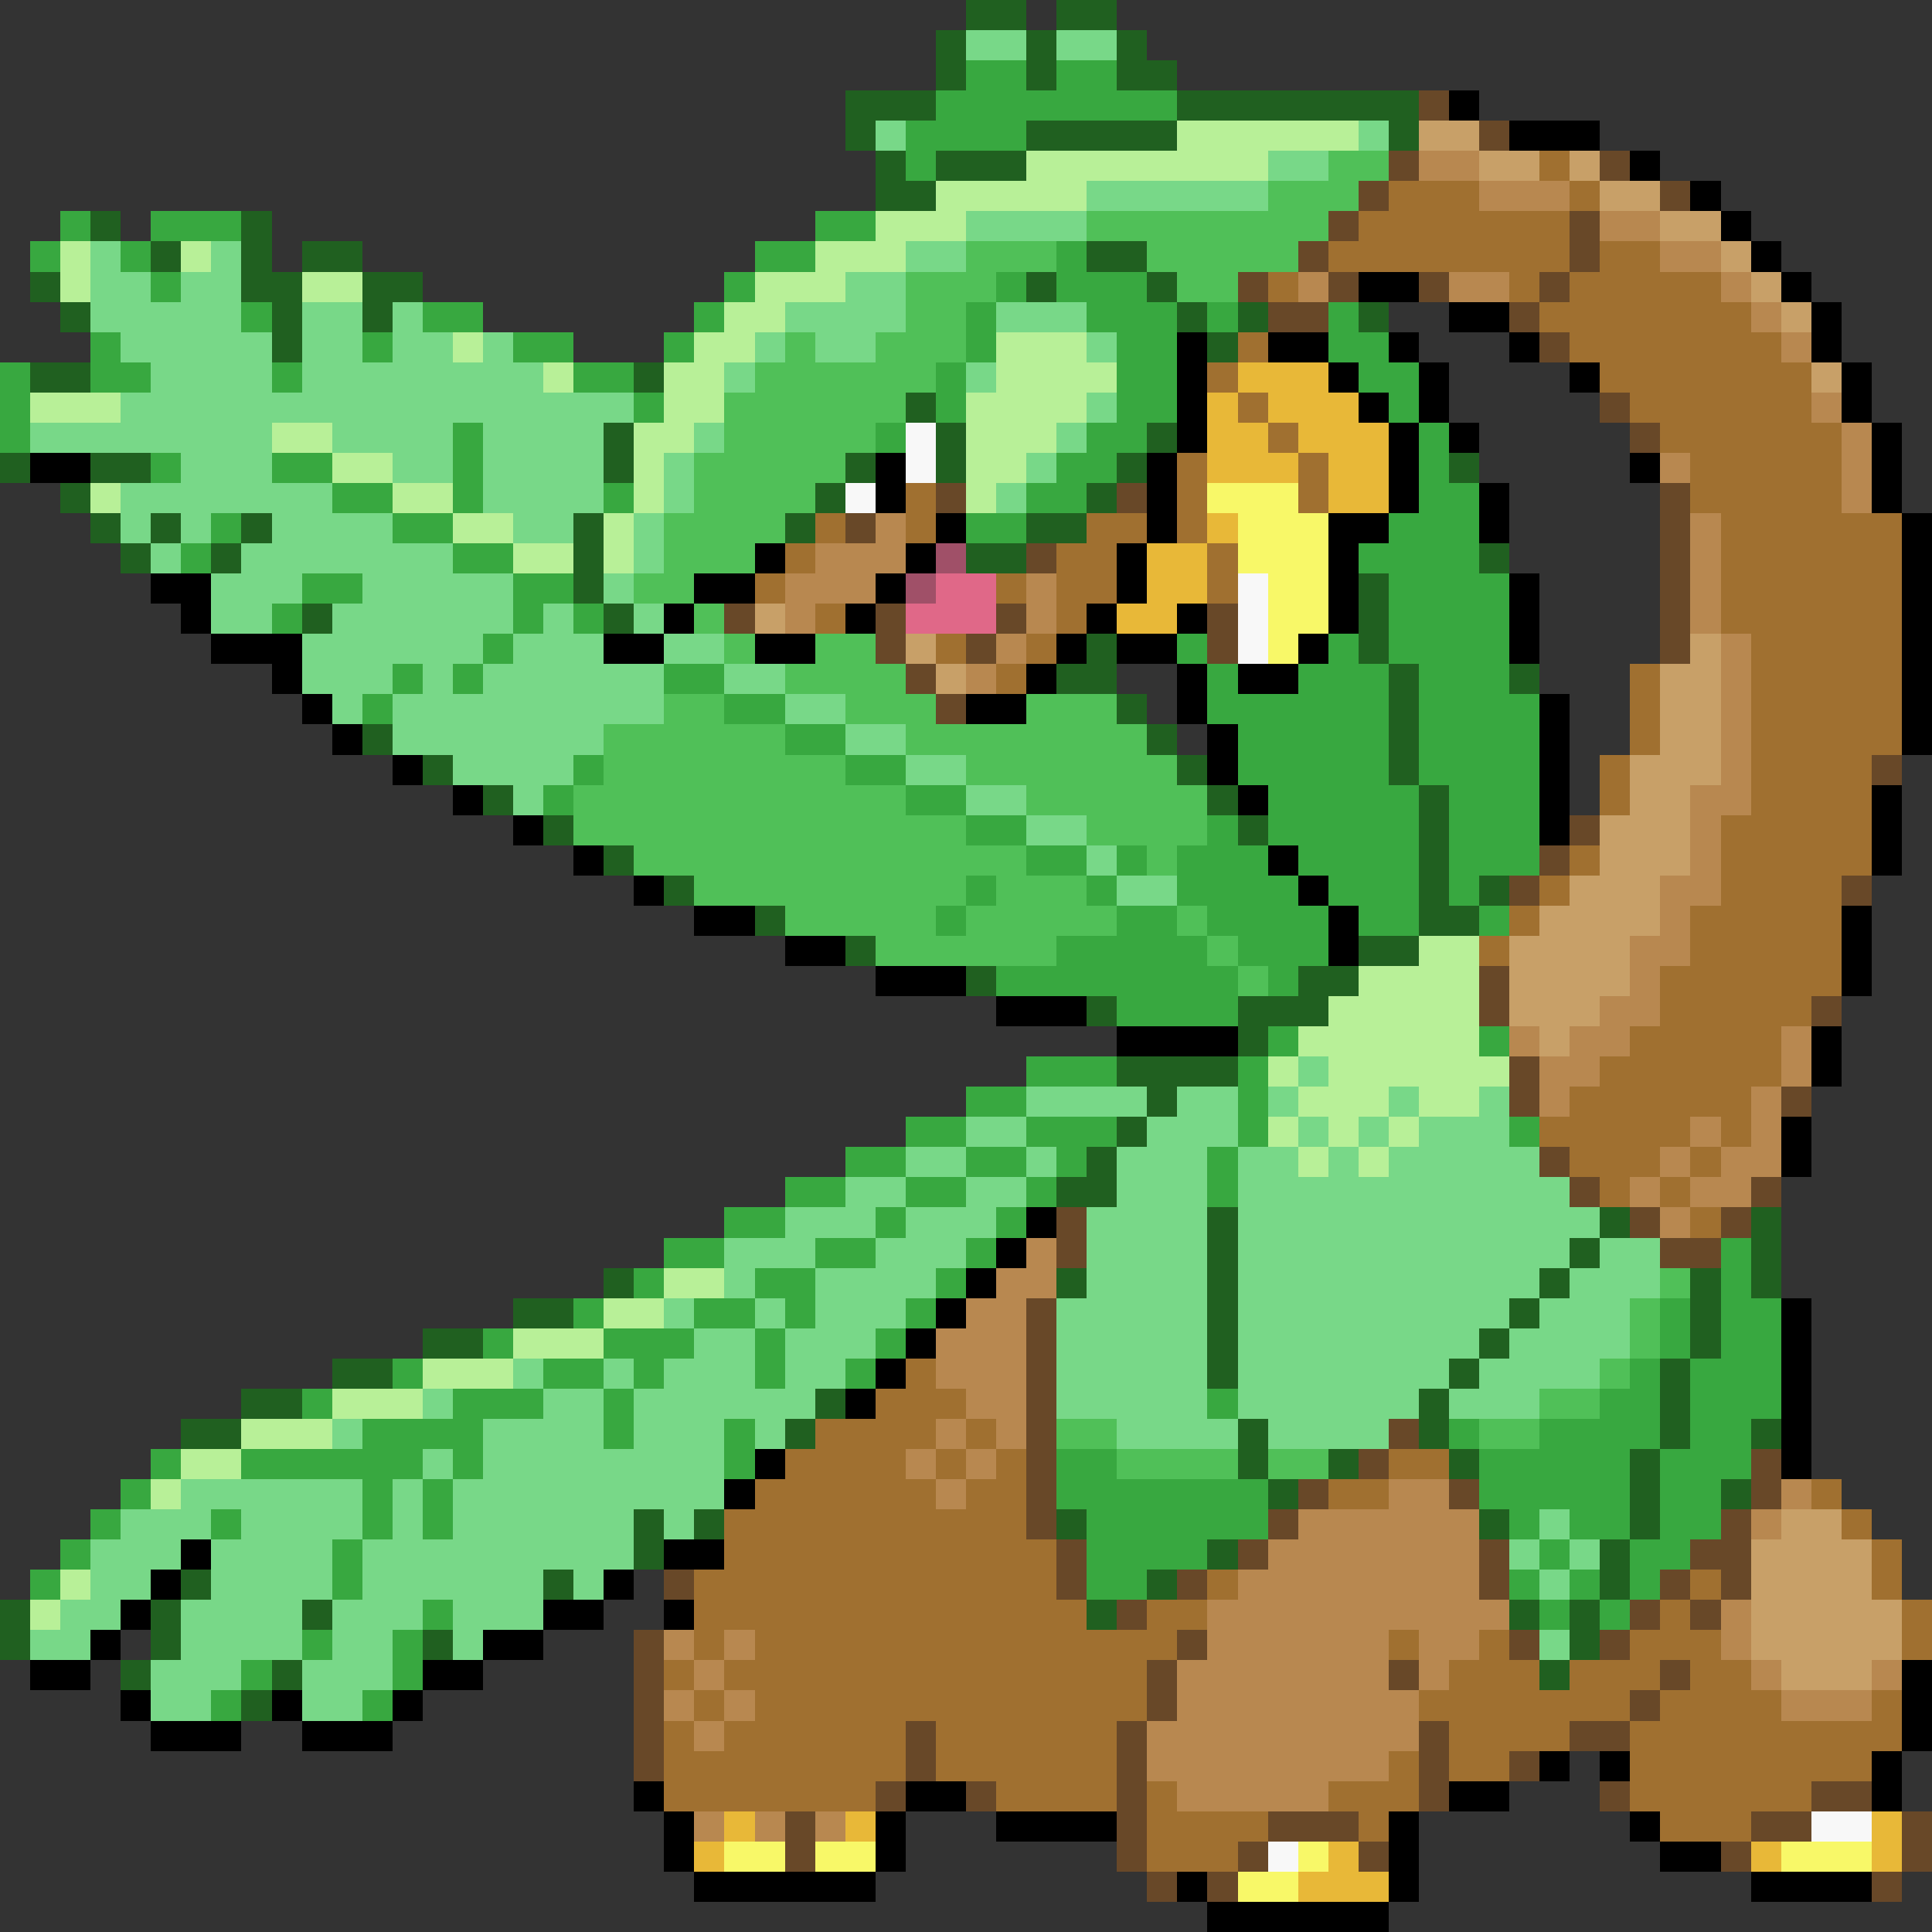 <svg xmlns="http://www.w3.org/2000/svg" viewBox="0 -0.5 64 64" shape-rendering="crispEdges">
<rect x="0" y="-0.5" width="64" height="64" fill="#333333" stroke="none"/>
<path stroke="#206020" d="M32 0h2M35 0h2M31 1h1M34 1h1M37 1h1M31 2h1M34 2h1M37 2h2M28 3h3M39 3h8M28 4h1M34 4h5M46 4h1M29 5h1M31 5h3M29 6h2M3 7h1M8 7h1M5 8h1M8 8h1M10 8h2M36 8h2M1 9h1M8 9h2M12 9h2M34 9h1M38 9h1M2 10h1M9 10h1M12 10h1M39 10h1M41 10h1M45 10h1M9 11h1M40 11h1M1 12h2M21 12h1M30 13h1M20 14h1M31 14h1M38 14h1M0 15h1M3 15h2M20 15h1M28 15h1M31 15h1M37 15h1M48 15h1M2 16h1M27 16h1M36 16h1M3 17h1M5 17h1M8 17h1M19 17h1M26 17h1M34 17h2M4 18h1M7 18h1M19 18h1M32 18h2M49 18h1M19 19h1M45 19h1M10 20h1M20 20h1M45 20h1M36 21h1M45 21h1M35 22h2M46 22h1M50 22h1M37 23h1M46 23h1M12 24h1M38 24h1M46 24h1M14 25h1M39 25h1M46 25h1M16 26h1M40 26h1M47 26h1M18 27h1M41 27h1M47 27h1M20 28h1M47 28h1M22 29h1M47 29h1M49 29h1M25 30h1M47 30h2M28 31h1M45 31h2M32 32h1M43 32h2M36 33h1M41 33h3M41 34h1M37 35h4M38 36h1M37 37h1M36 38h1M35 39h2M40 40h1M53 40h1M58 40h1M40 41h1M52 41h1M58 41h1M20 42h1M35 42h1M40 42h1M51 42h1M56 42h1M58 42h1M17 43h2M40 43h1M50 43h1M56 43h1M14 44h2M40 44h1M49 44h1M56 44h1M11 45h2M40 45h1M48 45h1M55 45h1M8 46h2M27 46h1M47 46h1M55 46h1M6 47h2M26 47h1M41 47h1M47 47h1M55 47h1M58 47h1M41 48h1M44 48h1M48 48h1M54 48h1M42 49h1M54 49h1M57 49h1M21 50h1M23 50h1M35 50h1M49 50h1M54 50h1M21 51h1M40 51h1M53 51h1M6 52h1M18 52h1M38 52h1M53 52h1M0 53h1M5 53h1M10 53h1M36 53h1M50 53h1M52 53h1M0 54h1M5 54h1M14 54h1M52 54h1M4 55h1M9 55h1M51 55h1M8 56h1" />
<path stroke="#78d888" d="M32 1h2M35 1h2M29 4h1M45 4h1M42 5h2M36 6h6M32 7h4M3 8h1M7 8h1M30 8h2M3 9h2M6 9h2M28 9h2M3 10h5M10 10h2M13 10h1M26 10h4M33 10h3M4 11h5M10 11h2M13 11h2M16 11h1M25 11h1M27 11h2M36 11h1M5 12h4M10 12h8M24 12h1M32 12h1M4 13h17M36 13h1M1 14h8M11 14h4M16 14h4M23 14h1M35 14h1M6 15h3M13 15h2M16 15h4M22 15h1M34 15h1M4 16h7M16 16h4M22 16h1M33 16h1M4 17h1M6 17h1M9 17h4M17 17h2M21 17h1M5 18h1M8 18h7M21 18h1M7 19h3M12 19h5M20 19h1M7 20h2M11 20h6M18 20h1M21 20h1M10 21h6M17 21h3M22 21h2M10 22h3M14 22h1M16 22h6M24 22h2M11 23h1M13 23h9M26 23h2M13 24h7M28 24h2M15 25h4M30 25h2M17 26h1M32 26h2M34 27h2M36 28h1M37 29h2M43 35h1M34 36h4M39 36h2M42 36h1M46 36h1M49 36h1M32 37h2M38 37h3M43 37h1M45 37h1M47 37h3M30 38h2M34 38h1M37 38h3M41 38h2M44 38h1M46 38h5M28 39h2M32 39h2M37 39h3M41 39h11M26 40h3M30 40h3M36 40h4M41 40h12M24 41h3M29 41h3M36 41h4M41 41h11M53 41h2M24 42h1M27 42h4M36 42h4M41 42h10M52 42h3M22 43h1M25 43h1M27 43h3M35 43h5M41 43h9M51 43h3M23 44h2M26 44h3M35 44h5M41 44h8M50 44h4M17 45h1M20 45h1M22 45h3M26 45h2M35 45h5M41 45h7M49 45h4M14 46h1M18 46h2M21 46h6M35 46h5M41 46h6M48 46h3M11 47h1M16 47h4M21 47h3M25 47h1M37 47h4M42 47h4M14 48h1M16 48h8M6 49h6M13 49h1M15 49h9M4 50h3M8 50h4M13 50h1M15 50h6M22 50h1M51 50h1M3 51h3M7 51h4M12 51h9M50 51h1M52 51h1M3 52h2M7 52h4M12 52h6M19 52h1M51 52h1M2 53h2M6 53h4M11 53h3M15 53h3M1 54h2M6 54h4M11 54h2M15 54h1M51 54h1M5 55h3M10 55h3M5 56h2M10 56h2" />
<path stroke="#38a840" d="M32 2h2M35 2h2M31 3h8M30 4h4M30 5h1M2 7h1M5 7h3M27 7h2M1 8h1M4 8h1M25 8h2M35 8h1M5 9h1M24 9h1M33 9h1M35 9h3M8 10h1M14 10h2M23 10h1M32 10h1M36 10h3M40 10h1M44 10h1M3 11h1M12 11h1M17 11h2M22 11h1M32 11h1M37 11h2M44 11h2M0 12h1M3 12h2M9 12h1M19 12h2M31 12h1M37 12h2M45 12h2M0 13h1M21 13h1M31 13h1M37 13h2M46 13h1M0 14h1M15 14h1M29 14h1M36 14h2M47 14h1M5 15h1M9 15h2M15 15h1M35 15h2M47 15h1M11 16h2M15 16h1M20 16h1M34 16h2M47 16h2M7 17h1M13 17h2M32 17h2M46 17h3M6 18h1M15 18h2M45 18h4M10 19h2M17 19h2M46 19h4M9 20h1M17 20h1M19 20h1M46 20h4M16 21h1M39 21h1M44 21h1M46 21h4M13 22h1M15 22h1M22 22h2M40 22h1M43 22h3M47 22h3M12 23h1M24 23h2M40 23h6M47 23h4M26 24h2M41 24h5M47 24h4M19 25h1M28 25h2M41 25h5M47 25h4M18 26h1M30 26h2M42 26h5M48 26h3M32 27h2M40 27h1M42 27h5M48 27h3M34 28h2M37 28h1M39 28h3M43 28h4M48 28h3M32 29h1M36 29h1M39 29h4M44 29h3M48 29h1M31 30h1M37 30h2M40 30h4M45 30h2M49 30h1M35 31h5M41 31h3M33 32h8M42 32h1M37 33h4M42 34h1M49 34h1M34 35h3M41 35h1M32 36h2M41 36h1M30 37h2M34 37h3M41 37h1M50 37h1M28 38h2M32 38h2M35 38h1M40 38h1M26 39h2M30 39h2M34 39h1M40 39h1M24 40h2M29 40h1M33 40h1M22 41h2M27 41h2M32 41h1M57 41h1M21 42h1M25 42h2M31 42h1M57 42h1M19 43h1M23 43h2M26 43h1M30 43h1M55 43h1M57 43h2M16 44h1M20 44h3M25 44h1M29 44h1M55 44h1M57 44h2M13 45h1M18 45h2M21 45h1M25 45h1M28 45h1M54 45h1M56 45h3M10 46h1M15 46h3M20 46h1M40 46h1M53 46h2M56 46h3M12 47h4M20 47h1M24 47h1M48 47h1M51 47h4M56 47h2M5 48h1M8 48h6M15 48h1M24 48h1M35 48h2M49 48h5M55 48h3M4 49h1M12 49h1M14 49h1M35 49h7M49 49h5M55 49h2M3 50h1M7 50h1M12 50h1M14 50h1M36 50h6M50 50h1M52 50h2M55 50h2M2 51h1M11 51h1M36 51h4M51 51h1M54 51h2M1 52h1M11 52h1M36 52h2M50 52h1M52 52h1M54 52h1M14 53h1M51 53h1M53 53h1M10 54h1M13 54h1M8 55h1M13 55h1M7 56h1M12 56h1" />
<path stroke="#684828" d="M47 3h1M49 4h1M46 5h1M53 5h1M45 6h1M55 6h1M44 7h1M52 7h1M43 8h1M52 8h1M41 9h1M44 9h1M47 9h1M51 9h1M42 10h2M50 10h1M51 11h1M53 13h1M54 14h1M31 16h1M37 16h1M55 16h1M28 17h1M55 17h1M34 18h1M55 18h1M55 19h1M24 20h1M29 20h1M33 20h1M40 20h1M55 20h1M29 21h1M32 21h1M40 21h1M55 21h1M30 22h1M31 23h1M62 25h1M52 27h1M51 28h1M50 29h1M61 29h1M49 32h1M49 33h1M60 33h1M50 35h1M50 36h1M59 36h1M51 38h1M52 39h1M58 39h1M35 40h1M54 40h1M57 40h1M35 41h1M55 41h2M34 43h1M34 44h1M34 45h1M34 46h1M34 47h1M46 47h1M34 48h1M45 48h1M58 48h1M34 49h1M43 49h1M48 49h1M58 49h1M34 50h1M42 50h1M57 50h1M35 51h1M41 51h1M49 51h1M56 51h2M22 52h1M35 52h1M39 52h1M49 52h1M55 52h1M57 52h1M37 53h1M54 53h1M56 53h1M21 54h1M39 54h1M50 54h1M53 54h1M21 55h1M38 55h1M46 55h1M55 55h1M21 56h1M38 56h1M54 56h1M21 57h1M30 57h1M37 57h1M47 57h1M52 57h2M21 58h1M30 58h1M37 58h1M47 58h1M50 58h1M29 59h1M32 59h1M37 59h1M47 59h1M53 59h1M60 59h2M26 60h1M37 60h1M42 60h3M58 60h2M63 60h1M26 61h1M37 61h1M41 61h1M45 61h1M57 61h1M63 61h1M38 62h1M40 62h1M62 62h1" />
<path stroke="#000000" d="M48 3h1M50 4h3M54 5h1M56 6h1M57 7h1M58 8h1M45 9h2M59 9h1M48 10h2M60 10h1M39 11h1M42 11h2M46 11h1M50 11h1M60 11h1M39 12h1M44 12h1M47 12h1M52 12h1M61 12h1M39 13h1M45 13h1M47 13h1M61 13h1M39 14h1M46 14h1M48 14h1M62 14h1M1 15h2M29 15h1M38 15h1M46 15h1M54 15h1M62 15h1M29 16h1M38 16h1M46 16h1M49 16h1M62 16h1M31 17h1M38 17h1M44 17h2M49 17h1M63 17h1M25 18h1M30 18h1M37 18h1M44 18h1M63 18h1M5 19h2M23 19h2M29 19h1M37 19h1M44 19h1M50 19h1M63 19h1M6 20h1M22 20h1M28 20h1M36 20h1M39 20h1M44 20h1M50 20h1M63 20h1M7 21h3M20 21h2M25 21h2M35 21h1M37 21h2M43 21h1M50 21h1M63 21h1M9 22h1M34 22h1M39 22h1M41 22h2M63 22h1M10 23h1M32 23h2M39 23h1M51 23h1M63 23h1M11 24h1M40 24h1M51 24h1M63 24h1M13 25h1M40 25h1M51 25h1M15 26h1M41 26h1M51 26h1M62 26h1M17 27h1M51 27h1M62 27h1M19 28h1M42 28h1M62 28h1M21 29h1M43 29h1M23 30h2M44 30h1M61 30h1M26 31h2M44 31h1M61 31h1M29 32h3M61 32h1M33 33h3M37 34h4M60 34h1M60 35h1M59 37h1M59 38h1M34 40h1M33 41h1M32 42h1M31 43h1M59 43h1M30 44h1M59 44h1M29 45h1M59 45h1M28 46h1M59 46h1M59 47h1M25 48h1M59 48h1M24 49h1M6 51h1M22 51h2M5 52h1M20 52h1M4 53h1M18 53h2M22 53h1M3 54h1M16 54h2M1 55h2M14 55h2M63 55h1M4 56h1M9 56h1M13 56h1M63 56h1M5 57h3M10 57h3M63 57h1M51 58h1M53 58h1M62 58h1M21 59h1M30 59h2M48 59h2M62 59h1M22 60h1M29 60h1M33 60h4M46 60h1M54 60h1M22 61h1M29 61h1M46 61h1M55 61h2M23 62h6M39 62h1M46 62h1M58 62h4M40 63h6" />
<path stroke="#b8f098" d="M39 4h6M34 5h8M31 6h5M29 7h3M2 8h1M6 8h1M27 8h3M2 9h1M10 9h2M25 9h3M24 10h2M15 11h1M23 11h2M33 11h3M18 12h1M22 12h2M33 12h4M1 13h3M22 13h2M32 13h4M9 14h2M21 14h2M32 14h3M11 15h2M21 15h1M32 15h2M3 16h1M13 16h2M21 16h1M32 16h1M15 17h2M20 17h1M17 18h2M20 18h1M47 31h2M45 32h4M44 33h5M43 34h6M42 35h1M44 35h6M43 36h3M47 36h2M42 37h1M44 37h1M46 37h1M43 38h1M45 38h1M22 42h2M20 43h2M17 44h3M14 45h3M11 46h3M8 47h3M6 48h2M5 49h1M2 52h1M1 53h1" />
<path stroke="#c8a068" d="M47 4h2M49 5h2M52 5h1M53 6h2M55 7h2M57 8h1M58 9h1M59 10h1M60 12h1M25 20h1M30 21h1M56 21h1M31 22h1M55 22h2M55 23h2M55 24h2M54 25h3M54 26h2M53 27h3M53 28h3M52 29h3M51 30h4M50 31h4M50 32h4M50 33h3M51 34h1M59 50h2M58 51h4M58 52h4M58 53h5M58 54h5M59 55h3" />
<path stroke="#50c058" d="M44 5h2M42 6h3M36 7h8M32 8h3M38 8h5M30 9h3M39 9h2M30 10h2M26 11h1M29 11h3M25 12h6M24 13h6M24 14h5M23 15h5M23 16h4M22 17h4M22 18h3M21 19h2M23 20h1M24 21h1M27 21h2M26 22h4M22 23h2M28 23h3M34 23h3M20 24h6M30 24h8M20 25h8M32 25h7M19 26h11M34 26h6M19 27h13M36 27h4M21 28h13M38 28h1M23 29h9M33 29h3M26 30h5M32 30h5M39 30h1M29 31h6M40 31h1M41 32h1M55 42h1M54 43h1M54 44h1M53 45h1M51 46h2M35 47h2M49 47h2M37 48h4M42 48h2" />
<path stroke="#b88850" d="M47 5h2M49 6h3M53 7h2M55 8h2M43 9h1M48 9h2M57 9h1M58 10h1M59 11h1M60 13h1M61 14h1M55 15h1M61 15h1M61 16h1M29 17h1M56 17h1M27 18h3M56 18h1M26 19h3M34 19h1M56 19h1M26 20h1M34 20h1M56 20h1M33 21h1M57 21h1M32 22h1M57 22h1M57 23h1M57 24h1M57 25h1M56 26h2M56 27h1M56 28h1M55 29h2M55 30h1M54 31h2M54 32h1M53 33h2M50 34h1M52 34h2M59 34h1M51 35h2M59 35h1M51 36h1M58 36h1M56 37h1M58 37h1M55 38h1M57 38h2M54 39h1M56 39h2M55 40h1M34 41h1M33 42h2M32 43h2M31 44h3M31 45h3M32 46h2M31 47h1M33 47h1M30 48h1M32 48h1M31 49h1M46 49h2M59 49h1M43 50h6M58 50h1M42 51h7M41 52h8M40 53h10M57 53h1M22 54h1M24 54h1M40 54h6M47 54h2M57 54h1M23 55h1M39 55h7M47 55h1M58 55h1M62 55h1M22 56h1M24 56h1M39 56h8M59 56h3M23 57h1M38 57h9M38 58h8M39 59h5M23 60h1M25 60h1M27 60h1" />
<path stroke="#a07030" d="M51 5h1M46 6h3M52 6h1M45 7h7M44 8h8M53 8h2M42 9h1M50 9h1M52 9h5M51 10h7M41 11h1M52 11h7M40 12h1M53 12h7M41 13h1M54 13h6M42 14h1M55 14h6M39 15h1M43 15h1M56 15h5M30 16h1M39 16h1M43 16h1M56 16h5M27 17h1M30 17h1M36 17h2M39 17h1M57 17h6M26 18h1M35 18h2M40 18h1M57 18h6M25 19h1M33 19h1M35 19h2M40 19h1M57 19h6M27 20h1M35 20h1M57 20h6M31 21h1M34 21h1M58 21h5M33 22h1M54 22h1M58 22h5M54 23h1M58 23h5M54 24h1M58 24h5M53 25h1M58 25h4M53 26h1M58 26h4M57 27h5M52 28h1M57 28h5M51 29h1M57 29h4M50 30h1M56 30h5M49 31h1M56 31h5M55 32h6M55 33h5M54 34h5M53 35h6M52 36h6M51 37h5M57 37h1M52 38h3M56 38h1M53 39h1M55 39h1M56 40h1M30 45h1M29 46h3M27 47h4M32 47h1M26 48h4M31 48h1M33 48h1M46 48h2M25 49h6M32 49h2M44 49h2M60 49h1M24 50h10M61 50h1M24 51h11M62 51h1M23 52h12M40 52h1M56 52h1M62 52h1M23 53h13M38 53h2M55 53h1M63 53h1M23 54h1M25 54h14M46 54h1M49 54h1M54 54h3M63 54h1M22 55h1M24 55h14M48 55h3M52 55h3M56 55h2M23 56h1M25 56h13M47 56h7M55 56h4M62 56h1M22 57h1M24 57h6M31 57h6M48 57h4M54 57h9M22 58h8M31 58h6M46 58h1M48 58h2M54 58h8M22 59h7M33 59h4M38 59h1M44 59h3M54 59h6M38 60h4M45 60h1M55 60h3M38 61h3" />
<path stroke="#e8b838" d="M41 12h3M40 13h1M42 13h3M40 14h2M43 14h3M40 15h3M44 15h2M44 16h2M40 17h1M38 18h2M38 19h2M37 20h2M24 60h1M28 60h1M62 60h1M23 61h1M44 61h1M58 61h1M62 61h1M43 62h3" />
<path stroke="#f8f8f8" d="M30 14h1M30 15h1M28 16h1M41 19h1M41 20h1M41 21h1M60 60h2M42 61h1" />
<path stroke="#f8f868" d="M40 16h3M41 17h3M41 18h3M42 19h2M42 20h2M42 21h1M24 61h2M27 61h2M43 61h1M59 61h3M41 62h2" />
<path stroke="#a05068" d="M31 18h1M30 19h1" />
<path stroke="#e06888" d="M31 19h2M30 20h3" />
</svg>